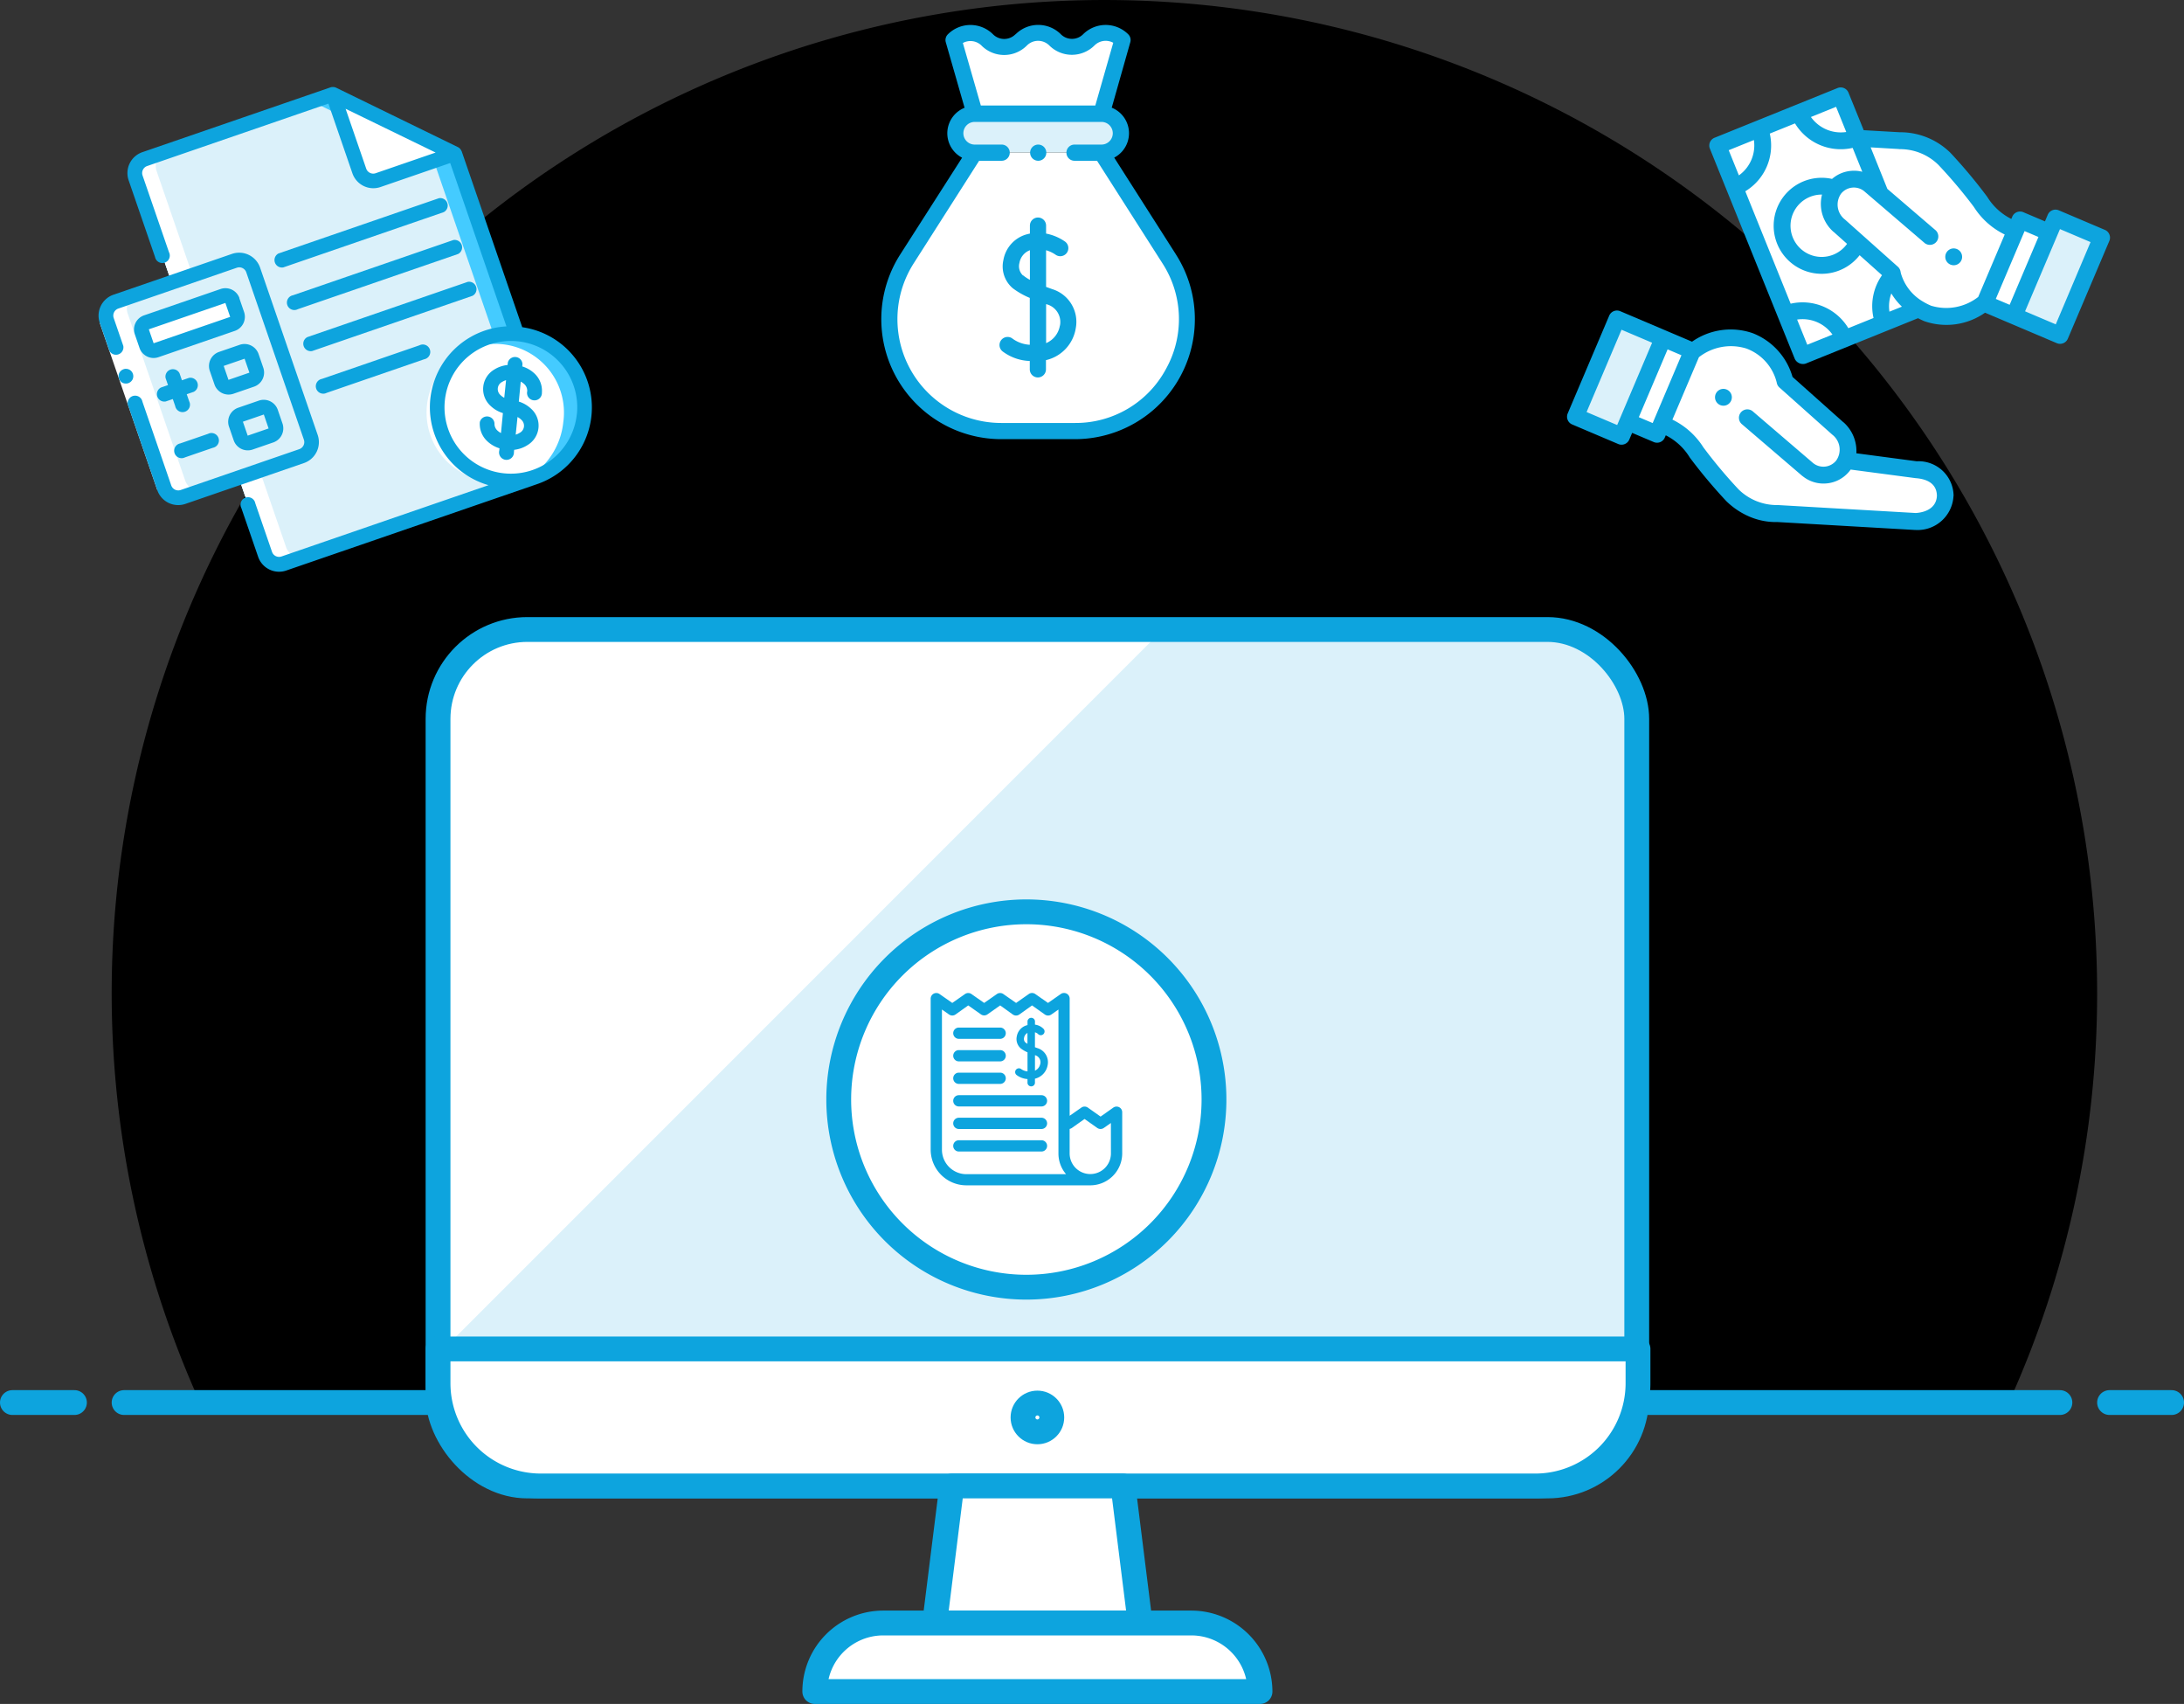 <svg xmlns="http://www.w3.org/2000/svg" width="88" height="68.637" viewBox="0 0 88 68.637">
  <rect x="0" y="0" width="88" height="68.637" fill="#333333" stroke="none"/>
  <g id="Pay-Securely" transform="translate(-1616.5 -1271)">
    <g id="monitor-window" transform="translate(1610.5 1255.067)">
      <path id="Path_439" data-name="Path 439" d="M90.5,55.93a40,40,0,1,0-76.44,16.5H86.94A39.88,39.88,0,0,0,90.5,55.93Z" fill="#000"/>
      <line id="Line_4" data-name="Line 4" x2="78" transform="translate(11 72.43)" fill="none" stroke="#0da4de" stroke-linecap="round" stroke-linejoin="round" stroke-width="1"/>
      <line id="Line_5" data-name="Line 5" x2="2.5" transform="translate(6.5 72.43)" fill="none" stroke="#0da4de" stroke-linecap="round" stroke-linejoin="round" stroke-width="1"/>
      <line id="Line_6" data-name="Line 6" x2="2.5" transform="translate(91 72.43)" fill="none" stroke="#0da4de" stroke-linecap="round" stroke-linejoin="round" stroke-width="1"/>
      <path id="Path_468" data-name="Path 468" d="M3.6,0H44.7a3.6,3.6,0,0,1,3.6,3.6V30.9a3.6,3.6,0,0,1-3.6,3.6H3.6A3.6,3.6,0,0,1,0,30.9V3.6A3.6,3.6,0,0,1,3.6,0Z" transform="translate(23.65 41.29)" fill="#dbf1fa"/>
      <path id="Path_440" data-name="Path 440" d="M52.86,41.29H27.79a4.14,4.14,0,0,0-4.14,4.14V70.5Z" fill="#fff"/>
      <rect id="Rectangle_238" data-name="Rectangle 238" width="48.3" height="34.5" rx="3.6" transform="translate(23.65 41.29)" fill="none" stroke="#0da4de" stroke-linecap="round" stroke-linejoin="round" stroke-width="1"/>
      <path id="Path_441" data-name="Path 441" d="M67.81,75.79A4.14,4.14,0,0,0,72,71.65V70.27H23.65v1.38a4.14,4.14,0,0,0,4.14,4.14Z" fill="#fff" stroke="#0da4de" stroke-linecap="round" stroke-linejoin="round" stroke-width="1"/>
      <path id="Path_442" data-name="Path 442" d="M51.94,81.31H43.66l.69-5.52h6.9Z" fill="#fff"/>
      <path id="Path_443" data-name="Path 443" d="M51.94,81.31H43.66l.69-5.52h6.9Z" fill="none" stroke="#0da4de" stroke-linecap="round" stroke-linejoin="round" stroke-width="1"/>
      <path id="Path_444" data-name="Path 444" d="M56.77,84.07H38.83a2.76,2.76,0,0,1,2.76-2.76H54a2.77,2.77,0,0,1,2.77,2.76Z" fill="#fff" stroke="#0da4de" stroke-linecap="round" stroke-linejoin="round" stroke-width="1"/>
      <circle id="Ellipse_24" data-name="Ellipse 24" cx="0.58" cy="0.58" r="0.58" transform="translate(47.22 72.45)" fill="none" stroke="#0da4de" stroke-linecap="round" stroke-linejoin="round" stroke-width="1"/>
    </g>
    <g id="Group_1838" data-name="Group 1838" transform="translate(22 -68)">
      <path id="Path_471" data-name="Path 471" d="M57.67,59.77a7.56,7.56,0,1,1-7.56-7.56A7.56,7.56,0,0,1,57.67,59.77Z" transform="translate(1585.745 1323.52)" fill="#fff"/>
      <path id="Path_474" data-name="Path 474" d="M57.67,59.77a7.56,7.56,0,1,1-7.56-7.56A7.56,7.56,0,0,1,57.67,59.77Z" transform="translate(1585.745 1323.52)" fill="none" stroke="#0da4de" stroke-linecap="round" stroke-linejoin="round" stroke-width="1"/>
    </g>
    <g id="buy" transform="matrix(0.921, 0.391, -0.391, 0.921, 1686.091, 1272.524)">
      <path id="Path_475" data-name="Path 475" d="M107.34,372.017v2.689c1.532.068,1.09.338,3.754,1.536a2.522,2.522,0,0,0,1.962-.033h0l5.235-1.874a1.137,1.137,0,0,0,.691-1.415c-.4-.927-1.416-.54-1.5-.513l-2.733.756" transform="translate(-103.7 -359.379)" fill="#fff"/>
      <g id="Group_1835" data-name="Group 1835" transform="translate(3.64 10.872)">
        <path id="Path_476" data-name="Path 476" d="M110.433,322.813l3.044.964a1,1,0,0,0,1.235-.688h0a1.1,1.1,0,0,0-.766-1.31l-2.7-.916a2.3,2.3,0,0,0-1.949-.941,2.458,2.458,0,0,0-1.956,1.314v1.224" transform="translate(-107.341 -319.921)" fill="#fff"/>
      </g>
      <path id="Path_477" data-name="Path 477" d="M153.089,384.535a.331.331,0,0,1-.066-.007.325.325,0,0,1-.064-.019.341.341,0,0,1-.058-.031.331.331,0,0,1-.094-.094.346.346,0,0,1-.051-.122.326.326,0,0,1,0-.132.329.329,0,0,1,.019-.064.32.32,0,0,1,.031-.058.331.331,0,0,1,.094-.094.34.34,0,0,1,.058-.031.325.325,0,0,1,.064-.019.335.335,0,0,1,.132,0,.315.315,0,0,1,.063.019.332.332,0,0,1,.059.031.331.331,0,0,1,.094.094.342.342,0,0,1,.031.058.352.352,0,0,1,.019.064.325.325,0,0,1,0,.132.341.341,0,0,1-.019.063.337.337,0,0,1-.031.059.33.33,0,0,1-.094.094.336.336,0,0,1-.059.031.315.315,0,0,1-.063.019A.331.331,0,0,1,153.089,384.535Z" transform="translate(-147.57 -370.817)" fill="#0da4de"/>
      <rect id="Rectangle_253" data-name="Rectangle 253" width="1.285" height="3.644" transform="translate(2.356 12.142)" fill="#fff"/>
      <rect id="Rectangle_254" data-name="Rectangle 254" width="2.016" height="4.276" transform="translate(0.339 12.142)" fill="#dbf1fa"/>
      <path id="Path_478" data-name="Path 478" d="M15.6,312.807l0-.01a1.41,1.41,0,0,0-1.91-.7l-2.363.653a1.549,1.549,0,0,0-.959-.944l-.009,0-2.6-.881a2.679,2.679,0,0,0-2.161-.994,2.712,2.712,0,0,0-2.118,1.27H.339a.339.339,0,0,0-.339.339v4.276a.339.339,0,0,0,.339.339H2.355a.339.339,0,0,0,.339-.339v-.293H3.64a.339.339,0,0,0,.339-.339v-.1a2.4,2.4,0,0,1,1.239.445,20.517,20.517,0,0,0,2.037,1.04l.015.006a3.044,3.044,0,0,0,1.091.206,2.7,2.7,0,0,0,1.124-.241l5.222-1.87.027-.011A1.447,1.447,0,0,0,15.6,312.807ZM2.016,315.468H.678v-3.6H2.016Zm1.285-.632H2.695V311.87H3.3Zm11.163-.805L9.244,315.9l-.015.006-.014.006a2.2,2.2,0,0,1-1.689.029,19.653,19.653,0,0,1-1.969-1.006,3.052,3.052,0,0,0-1.578-.537v-2.731A2.094,2.094,0,0,1,5.6,310.6a1.957,1.957,0,0,1,1.66.78.339.339,0,0,0,.18.144l2.7.915a.761.761,0,0,1,.553.9.661.661,0,0,1-.812.456l-3.038-.963a.339.339,0,1,0-.2.647l3.044.965.01,0a1.331,1.331,0,0,0,1.018-.118,1.33,1.33,0,0,0,.636-.8q.012-.041.021-.082l2.546-.705c.368-.126.85-.171,1.065.324C15.192,313.639,14.614,313.959,14.464,314.031Z" transform="translate(0 -299.389)" fill="#0da4de"/>
      <path id="Path_479" data-name="Path 479" d="M46.517,13.035l-3.012-3.012L39.729,13.8l6.453,6.453,3.564-3.564" transform="translate(-38.382 -9.661)" fill="#fff"/>
      <path id="Path_480" data-name="Path 480" d="M145.031,113.954h0v0a1.594,1.594,0,1,0,1.7,1.63" transform="translate(-138.679 -110.065)" fill="#fff"/>
      <path id="Path_481" data-name="Path 481" d="M196.78,29.732V27.043c-1.532-.068-1.09-.338-3.754-1.536a2.522,2.522,0,0,0-1.962.033h0l-1.579.565,1.63,1.63" transform="translate(-183.057 -24.442)" fill="#fff"/>
      <g id="Group_1836" data-name="Group 1836" transform="translate(1.347 0.362)">
        <path id="Path_482" data-name="Path 482" d="M39.729,84.908l1.28-1.28a1.812,1.812,0,0,1,0,2.561Z" transform="translate(-39.729 -81.132)" fill="#fff"/>
        <path id="Path_483" data-name="Path 483" d="M192.264,258.83a1.813,1.813,0,0,1,2.561,0l-1.28,1.28Z" transform="translate(-187.091 -249.881)" fill="#fff"/>
        <path id="Path_484" data-name="Path 484" d="M113.333,11.3l1.28-1.28,1.28,1.28A1.812,1.812,0,0,1,113.333,11.3Z" transform="translate(-110.837 -10.023)" fill="#fff"/>
        <path id="Path_485" data-name="Path 485" d="M288.116,182.048a1.813,1.813,0,0,0,.421,1.9l1.067-1.067" transform="translate(-279.587 -176.214)" fill="#fff"/>
      </g>
      <g id="Group_1837" data-name="Group 1837" transform="translate(6.314 3.162)">
        <path id="Path_486" data-name="Path 486" d="M190.507,93.588l-3.044-.965a1,1,0,0,0-1.235.688h0a1.1,1.1,0,0,0,.766,1.31l2.7.917h0a2.3,2.3,0,0,0,1.949.941,2.458,2.458,0,0,0,1.956-1.314V93.942" transform="translate(-186.19 -92.585)" fill="#fff"/>
      </g>
      <path id="Path_487" data-name="Path 487" d="M339.589,124.176a.335.335,0,0,1-.066-.007.342.342,0,0,1-.063-.019.334.334,0,0,1-.059-.031.33.33,0,0,1-.094-.094.338.338,0,0,1-.031-.059.321.321,0,0,1-.019-.063.326.326,0,0,1,0-.132.332.332,0,0,1,.019-.064.345.345,0,0,1,.031-.058.33.33,0,0,1,.094-.094.334.334,0,0,1,.059-.031.318.318,0,0,1,.063-.019.335.335,0,0,1,.133,0,.331.331,0,0,1,.063.019.342.342,0,0,1,.058.031.339.339,0,0,1,.125.152.33.33,0,0,1,.02.064.341.341,0,0,1,0,.132.32.32,0,0,1-.02.063.314.314,0,0,1-.031.059.329.329,0,0,1-.094.094.343.343,0,0,1-.058.031.357.357,0,0,1-.063.019A.34.34,0,0,1,339.589,124.176Z" transform="translate(-327.745 -119.287)" fill="#0da4de"/>
      <rect id="Rectangle_255" data-name="Rectangle 255" width="1.285" height="3.644" transform="translate(13.723 2.143)" fill="#fff"/>
      <rect id="Rectangle_256" data-name="Rectangle 256" width="2.016" height="4.276" transform="translate(15.008 1.511)" fill="#dbf1fa"/>
      <path id="Path_488" data-name="Path 488" d="M45.708,1.172H43.692a.339.339,0,0,0-.339.339V1.8h-.946a.339.339,0,0,0-.339.339v.1A2.4,2.4,0,0,1,40.829,1.8,20.52,20.52,0,0,0,38.792.756L38.777.749a2.885,2.885,0,0,0-2.214.035L35.2,1.273,34.047.123a.339.339,0,0,0-.48,0L29.791,3.9a.336.336,0,0,0,0,.48l6.453,6.453a.366.366,0,0,0,.48,0l3.448-3.448c.09.008.183.012.279.012a2.712,2.712,0,0,0,2.118-1.27h3.139a.339.339,0,0,0,.339-.339V1.511A.339.339,0,0,0,45.708,1.172ZM34.668,4.317a1.5,1.5,0,0,0,1.016,1.2l.009,0,.678.23a1.255,1.255,0,1,1-1.7-1.433Zm.678-1.324a1.329,1.329,0,0,0-.553.584,1.933,1.933,0,1,0,2.222,2.393l1.145.389a2.165,2.165,0,0,0,.359,1.719l-.774.774a2.155,2.155,0,0,0-2.523,0L31.772,5.4a2.155,2.155,0,0,0,0-2.523l.774-.774a2.155,2.155,0,0,0,2.523,0l.733.733A1.338,1.338,0,0,0,35.346,2.993Zm3.663,4.6a1.483,1.483,0,0,1-.217-.705,2.637,2.637,0,0,0,.6.324ZM33.808.842l.773.773a1.479,1.479,0,0,1-1.546,0ZM31.284,3.366a1.479,1.479,0,0,1,0,1.546l-.773-.773Zm5.2,6.746-.773-.773a1.477,1.477,0,0,1,1.546,0Zm3.967-3.395a2.468,2.468,0,0,1-.354-.025h0a1.942,1.942,0,0,1-1.256-.687L38.8,5.95a.338.338,0,0,0-.187-.155l-2.7-.915a.761.761,0,0,1-.553-.9h0a.661.661,0,0,1,.812-.455l3.038.963a.339.339,0,1,0,.2-.647L37,3.076l-.021-.021h0L35.728,1.8,36.8,1.418l.012,0h0l.014-.006a2.2,2.2,0,0,1,1.689-.029A19.645,19.645,0,0,1,40.49,2.383a3.052,3.052,0,0,0,1.578.537V5.651A2.094,2.094,0,0,1,40.451,6.718Zm2.3-4.236h.606V5.447h-.606Zm2.623,2.965H44.031V1.85h1.338Z" transform="translate(-28.684 0)" fill="#0da4de"/>
    </g>
    <g id="payment" transform="translate(1653 1311)">
      <path id="Path_489" data-name="Path 489" d="M226.9,68.208l-.106-.038v-.6a.281.281,0,0,1,.122.064.151.151,0,0,0,.228-.2.583.583,0,0,0-.349-.174v-.107a.151.151,0,1,0-.3,0v.125l-.048.013a.561.561,0,0,0-.384.44.5.5,0,0,0,.163.489,1.282,1.282,0,0,0,.269.156v.768a.53.53,0,0,1-.264-.1.151.151,0,1,0-.166.253.817.817,0,0,0,.429.155v.127a.151.151,0,1,0,.3,0v-.141a.681.681,0,0,0,.512-.547A.591.591,0,0,0,226.9,68.208Zm-.491-.229a.2.2,0,0,1-.052-.194.27.27,0,0,1,.135-.19v.439A.716.716,0,0,1,226.413,67.979Zm.6.855a.376.376,0,0,1-.214.28v-.622l.005,0A.294.294,0,0,1,227.012,68.834Z" transform="translate(-221.593 -65.986)" fill="#0da4de"/>
      <path id="Path_490" data-name="Path 490" d="M61.227,92.454h1.664a.227.227,0,0,0,0-.454H61.227a.227.227,0,0,0,0,.454Z" transform="translate(-59.092 -90.608)" fill="#0da4de"/>
      <path id="Path_491" data-name="Path 491" d="M61.227,152.454h1.664a.227.227,0,1,0,0-.454H61.227a.227.227,0,1,0,0,.454Z" transform="translate(-59.092 -149.7)" fill="#0da4de"/>
      <path id="Path_492" data-name="Path 492" d="M61.227,212.454h1.664a.227.227,0,1,0,0-.454H61.227a.227.227,0,1,0,0,.454Z" transform="translate(-59.092 -208.792)" fill="#0da4de"/>
      <path id="Path_493" data-name="Path 493" d="M64.556,272H61.227a.227.227,0,0,0,0,.454h3.329a.227.227,0,0,0,0-.454Z" transform="translate(-59.092 -267.884)" fill="#0da4de"/>
      <path id="Path_494" data-name="Path 494" d="M64.556,332H61.227a.227.227,0,1,0,0,.454h3.329a.227.227,0,1,0,0-.454Z" transform="translate(-59.092 -326.976)" fill="#0da4de"/>
      <path id="Path_495" data-name="Path 495" d="M64.556,392H61.227a.227.227,0,0,0,0,.454h3.329a.227.227,0,0,0,0-.454Z" transform="translate(-59.092 -386.069)" fill="#0da4de"/>
      <path id="Path_496" data-name="Path 496" d="M8.594,4.6a.227.227,0,0,0-.235.016l-.513.362-.513-.362a.227.227,0,0,0-.262,0L6.6,4.945V.227A.227.227,0,0,0,6.241.041L5.728.4,5.215.041a.227.227,0,0,0-.262,0L4.441.4,3.929.042a.227.227,0,0,0-.262,0L3.155.4,2.644.042a.227.227,0,0,0-.262,0L1.87.4,1.358.042A.227.227,0,0,0,1,.227V6.31A1.439,1.439,0,0,0,2.437,7.747H7.431A1.288,1.288,0,0,0,8.717,6.461V4.8A.227.227,0,0,0,8.594,4.6ZM1.454,6.31V.665l.285.2A.227.227,0,0,0,2,.866L2.513.5l.512.361a.227.227,0,0,0,.262,0L3.8.5,4.31.866a.227.227,0,0,0,.262,0L5.084.5,5.6.866a.227.227,0,0,0,.262,0l.286-.2v5.8a1.28,1.28,0,0,0,.307.832H2.437A.985.985,0,0,1,1.454,6.31Zm6.809.151a.832.832,0,1,1-1.664,0V5.474a.227.227,0,0,0,.091-.038L7.2,5.074l.513.362a.227.227,0,0,0,.262,0l.286-.2Z" fill="#0da4de"/>
    </g>
    <g id="bill" transform="translate(1618.578 1278.389) rotate(-19)">
      <g id="Group_1841" data-name="Group 1841" transform="translate(0.303 0.297)">
        <path id="Path_497" data-name="Path 497" d="M105.349,11.395V19.07l-1.188,5.691H93.467a.6.6,0,0,1-.594-.594V8.127a.6.6,0,0,1,.594-.594h8.02Z" transform="translate(-89.903 -7.533)" fill="#44cbff"/>
        <path id="Path_498" data-name="Path 498" d="M104.458,11.395V19.07l-1.188,5.691h-9.8a.6.6,0,0,1-.594-.594V8.127a.6.6,0,0,1,.594-.594H100.6Z" transform="translate(-89.903 -7.533)" fill="#dbf1fa"/>
        <path id="Path_499" data-name="Path 499" d="M8.134,152.6h5.05a.594.594,0,0,1,.594.594v7.129a.594.594,0,0,1-.594.594H8.134a.594.594,0,0,1-.594-.594v-7.129A.594.594,0,0,1,8.134,152.6Z" transform="translate(-7.54 -147.55)" fill="#dbf1fa"/>
        <g id="Group_1839" data-name="Group 1839">
          <path id="Path_500" data-name="Path 500" d="M8.134,152.6h4.159a.594.594,0,0,1,.594.594v7.129a.594.594,0,0,1-.594.594H8.134a.594.594,0,0,1-.594-.594v-7.129A.594.594,0,0,1,8.134,152.6Z" transform="translate(-7.54 -147.55)" fill="#dbf1fa"/>
          <path id="Path_501" data-name="Path 501" d="M340.34,7.533V10.8a.594.594,0,0,0,.594.594H344.2Z" transform="translate(-328.755 -7.533)" fill="#fff"/>
          <path id="Path_502" data-name="Path 502" d="M110.237,255h.891a.3.3,0,0,1,.3.3v.594a.3.3,0,0,1-.3.3h-.891a.3.3,0,0,1-.3-.3V255.3A.3.3,0,0,1,110.237,255Z" transform="translate(-106.375 -246.386)" fill="#dbf1fa"/>
          <path id="Path_503" data-name="Path 503" d="M110.237,323.267h.891a.3.3,0,0,1,.3.3v.594a.3.3,0,0,1-.3.3h-.891a.3.3,0,0,1-.3-.3v-.594A.3.3,0,0,1,110.237,323.267Z" transform="translate(-106.375 -312.276)" fill="#dbf1fa"/>
        </g>
        <path id="Path_504" data-name="Path 504" d="M41.971,186.733h3.267a.3.3,0,0,1,.3.3v.594a.3.3,0,0,1-.3.3H41.971a.3.3,0,0,1-.3-.3v-.594A.3.3,0,0,1,41.971,186.733Z" transform="translate(-40.486 -180.495)" fill="#fff"/>
        <path id="Path_505" data-name="Path 505" d="M337.466,335.987a2.973,2.973,0,0,1-3.155,1.705,3.024,3.024,0,0,1-.781-.235,2.971,2.971,0,1,1,3.936-1.47Z" transform="translate(-320.505 -320.497)" fill="#44cbff"/>
        <path id="Path_506" data-name="Path 506" d="M336.565,336.909a2.965,2.965,0,0,1-2.263,1.705,3.025,3.025,0,0,1-.781-.235,2.768,2.768,0,1,1,3.045-1.47Z" transform="translate(-320.495 -321.419)" fill="#fff"/>
        <g id="Group_1840" data-name="Group 1840" transform="translate(0 0.006)">
          <path id="Path_507" data-name="Path 507" d="M93.764,8.3a.6.6,0,0,1,.594-.594h-.891a.6.6,0,0,0-.594.594v4.456h.891Z" transform="translate(-89.903 -7.704)" fill="#fff"/>
          <path id="Path_508" data-name="Path 508" d="M93.467,395.565h.891a.6.6,0,0,1-.594-.594V391.7h-.891v3.268A.6.6,0,0,0,93.467,395.565Z" transform="translate(-89.903 -378.336)" fill="#fff"/>
          <path id="Path_509" data-name="Path 509" d="M8.134,161.087h.891a.6.6,0,0,1-.594-.594v-7.129a.6.6,0,0,1,.594-.594H8.134a.6.6,0,0,0-.594.594v7.129A.6.6,0,0,0,8.134,161.087Z" transform="translate(-7.54 -147.72)" fill="#fff"/>
        </g>
      </g>
      <g id="Group_1843" data-name="Group 1843" transform="translate(0.006)">
        <path id="Path_510" data-name="Path 510" d="M.6,170.667V177.8H.006v-7.129Z" transform="translate(-0.006 -164.726)" fill="#fff"/>
        <g id="Group_1842" data-name="Group 1842" transform="translate(0)">
          <path id="Path_511" data-name="Path 511" d="M.36,230.993a.313.313,0,0,0,.211-.086.3.3,0,0,0,0-.422l-.045-.036a.226.226,0,0,0-.054-.027.189.189,0,0,0-.054-.018A.434.434,0,0,0,.36,230.4a.312.312,0,0,0-.211.086.306.306,0,0,0,0,.422.307.307,0,0,0,.1.062A.3.3,0,0,0,.36,230.993Z" transform="translate(-0.062 -222.379)" fill="#0da4de"/>
          <path id="Path_512" data-name="Path 512" d="M.9,153.978h5.05a.892.892,0,0,0,.891-.891v-7.129a.892.892,0,0,0-.891-.891H.9a.892.892,0,0,0-.891.891v1.188a.3.3,0,0,0,.594,0v-1.188a.3.3,0,0,1,.3-.3h5.05a.3.3,0,0,1,.3.3v7.129a.3.3,0,0,1-.3.3H.9a.3.3,0,0,1-.3-.3v-3.565a.3.3,0,1,0-.594,0v3.565A.892.892,0,0,0,.9,153.978Z" transform="translate(-0.007 -140.017)" fill="#0da4de"/>
          <path id="Path_513" data-name="Path 513" d="M98.406,4.14a.291.291,0,0,0-.015-.076.282.282,0,0,0-.01-.028.293.293,0,0,0-.058-.087L94.461.087a.293.293,0,0,0-.087-.058l-.028-.01A.292.292,0,0,0,94.27,0c-.006,0-.012,0-.018,0h-8.02a.892.892,0,0,0-.891.891V4.159a.3.3,0,1,0,.594,0V.891a.3.3,0,0,1,.3-.3h7.723v2.97a.892.892,0,0,0,.891.891h2.97v6.96a3.264,3.264,0,0,0-2.766,5.812H86.231a.3.3,0,0,1-.3-.3V14.852a.3.3,0,1,0-.594,0v2.079a.892.892,0,0,0,.891.891H96.921A3.265,3.265,0,0,0,98.41,11.65V4.159C98.41,4.152,98.407,4.146,98.406,4.14Zm-3.561-.278a.3.3,0,0,1-.3-.3V1.014L97.4,3.862Zm4.512,11.8a2.673,2.673,0,1,1-1.322-3.542A2.673,2.673,0,0,1,99.358,15.666Z" transform="translate(-82.37)" fill="#0da4de"/>
          <path id="Path_514" data-name="Path 514" d="M104.485,248.06a.6.6,0,0,0-.594-.594H103a.6.6,0,0,0-.594.594v.594a.6.6,0,0,0,.594.594h.891a.6.6,0,0,0,.594-.594Zm-.594.594H103v-.594h.891Z" transform="translate(-98.842 -238.852)" fill="#0da4de"/>
          <path id="Path_515" data-name="Path 515" d="M103.891,315.733H103a.6.6,0,0,0-.594.594v.594a.6.6,0,0,0,.594.594h.891a.6.6,0,0,0,.594-.594v-.594A.6.6,0,0,0,103.891,315.733Zm0,1.188H103v-.594h.892Z" transform="translate(-98.842 -304.742)" fill="#0da4de"/>
          <path id="Path_516" data-name="Path 516" d="M34.437,248.655h.3v.3a.3.3,0,1,0,.594,0v-.3h.3a.3.3,0,0,0,0-.594h-.3v-.3a.3.3,0,0,0-.594,0v.3h-.3a.3.3,0,0,0,0,.594Z" transform="translate(-32.952 -238.853)" fill="#0da4de"/>
          <path id="Path_517" data-name="Path 517" d="M34.437,333.4h1.188a.3.3,0,1,0,0-.594H34.437a.3.3,0,1,0,0,.594Z" transform="translate(-32.952 -321.216)" fill="#0da4de"/>
          <path id="Path_518" data-name="Path 518" d="M213.637,162.728h6.832a.3.3,0,0,0,0-.594h-6.832a.3.3,0,0,0,0,.594Z" transform="translate(-205.914 -156.49)" fill="#0da4de"/>
          <path id="Path_519" data-name="Path 519" d="M213.637,213.928h6.832a.3.3,0,0,0,0-.594h-6.832a.3.3,0,1,0,0,.594Z" transform="translate(-205.914 -205.908)" fill="#0da4de"/>
          <path id="Path_520" data-name="Path 520" d="M213.637,265.128h6.832a.3.3,0,0,0,0-.594h-6.832a.3.3,0,0,0,0,.594Z" transform="translate(-205.914 -255.326)" fill="#0da4de"/>
          <path id="Path_521" data-name="Path 521" d="M213.637,316.328H217.8a.3.3,0,1,0,0-.594h-4.159a.3.3,0,1,0,0,.594Z" transform="translate(-205.914 -304.743)" fill="#0da4de"/>
          <path id="Path_522" data-name="Path 522" d="M38.6,179.794A.6.6,0,0,0,38,179.2H34.734a.6.6,0,0,0-.594.594v.594a.6.6,0,0,0,.594.594H38a.6.6,0,0,0,.594-.594v-.594Zm-3.862.594v-.594H38v.594Z" transform="translate(-32.952 -172.962)" fill="#0da4de"/>
          <path id="Path_523" data-name="Path 523" d="M378.78,363.548l.039-.086a.3.3,0,0,0-.54-.247l-.039.086a1.252,1.252,0,0,0-.571,0,.914.914,0,0,0-.611,1.339,1.255,1.255,0,0,0,.373.432l-.335.734a.616.616,0,0,1-.1-.137.364.364,0,0,1-.023-.31.3.3,0,0,0-.54-.247.949.949,0,0,0,.033.824,1.254,1.254,0,0,0,.373.432l-.039.086a.3.3,0,1,0,.54.247l.038-.083a1.315,1.315,0,0,0,.279.031,1.2,1.2,0,0,0,.293-.036.914.914,0,0,0,.611-1.339,1.255,1.255,0,0,0-.373-.432l.335-.734a.616.616,0,0,1,.1.137.365.365,0,0,1,.023.31.3.3,0,1,0,.54.247.949.949,0,0,0-.033-.824A1.253,1.253,0,0,0,378.78,363.548Zm-1.192.826a.322.322,0,0,1,.226-.5.611.611,0,0,1,.169-.015l-.3.647a.619.619,0,0,1-.1-.137Zm.443,1.171a.322.322,0,0,1-.226.5.615.615,0,0,1-.169.015l.3-.647a.617.617,0,0,1,.1.137Z" transform="translate(-363.254 -350.404)" fill="#0da4de"/>
        </g>
      </g>
    </g>
    <g id="XMLID_1487_" transform="translate(1590.143 1272.001)">
      <path id="XMLID_1492_" d="M159.541,111.534h-5.107a.782.782,0,0,1,0-1.565h5.107a.782.782,0,1,1,0,1.565Z" transform="translate(-88.802 -106.385)" fill="#dbf1fa"/>
      <path id="XMLID_1491_" d="M79.432,169.183H76.465a4.508,4.508,0,0,1-3.8-6.933l2.731-4.281H80.5l2.731,4.281A4.508,4.508,0,0,1,79.432,169.183Z" transform="translate(-9.763 -152.82)" fill="#fff"/>
      <path id="XMLID_1489_" d="M151.509,10.253a.962.962,0,0,1,1.36,0l0,0a.962.962,0,0,0,1.358,0l.01-.01a.962.962,0,0,1,1.358,0l0,0a.962.962,0,0,0,1.36,0,.962.962,0,0,1,1.36,0l-.851,2.976h-5.107Z" transform="translate(-86.73 -9.645)" fill="#fff"/>
      <g id="XMLID_1153_" transform="translate(61.857 -0.001)">
        <path id="XMLID_1329_" d="M73.744,9.255,71.252,5.348a1.108,1.108,0,0,0-.1-2.011L71.9.7a.326.326,0,0,0-.083-.32A1.289,1.289,0,0,0,70,.378a.632.632,0,0,1-.45.186A.632.632,0,0,1,69.1.377l0,0a1.29,1.29,0,0,0-1.818,0L67.27.382a.637.637,0,0,1-.9,0l0,0a1.289,1.289,0,0,0-1.821,0,.326.326,0,0,0-.083.32l.757,2.638a1.108,1.108,0,0,0-.1,2.011L62.626,9.255A4.834,4.834,0,0,0,66.7,16.689h2.967a4.834,4.834,0,0,0,4.076-7.434ZM65.909.839l0,0a1.29,1.29,0,0,0,1.818,0l.009-.009a.637.637,0,0,1,.9,0l0,0a1.289,1.289,0,0,0,1.821,0,.637.637,0,0,1,.756-.108l-.723,2.527H65.878L65.154.731a.637.637,0,0,1,.756.108Zm7.427,13.026a4.128,4.128,0,0,1-3.667,2.172H66.7a4.182,4.182,0,0,1-3.526-6.432l2.635-4.13h.908a.326.326,0,0,0,0-.652H65.631a.456.456,0,1,1,0-.913h5.107a.456.456,0,0,1,0,.913H69.652a.326.326,0,0,0,0,.652h.908l2.635,4.13A4.128,4.128,0,0,1,73.336,13.865Z" transform="translate(-61.857 0.001)" fill="#0da4de"/>
        <path id="XMLID_1341_" d="M210.7,240.859l-.249-.09v-1.477a1.338,1.338,0,0,1,.375.175.326.326,0,0,0,.392-.521,1.991,1.991,0,0,0-.767-.325V238.3a.326.326,0,1,0-.652,0v.322a1.681,1.681,0,0,0-.168.041,1.305,1.305,0,0,0-.9,1.024,1.151,1.151,0,0,0,.377,1.135,3.139,3.139,0,0,0,.686.39V243.1a1.3,1.3,0,0,1-.715-.262.326.326,0,0,0-.357.546,1.924,1.924,0,0,0,1.072.369v.337a.326.326,0,1,0,.652,0v-.371a1.572,1.572,0,0,0,1.2-1.28A1.379,1.379,0,0,0,210.7,240.859Zm-1.184-.554a.508.508,0,0,1-.139-.5.664.664,0,0,1,.422-.514v1.194A1.952,1.952,0,0,1,209.52,240.3Zm1.491,2.023a.935.935,0,0,1-.555.706v-1.573l.031.011A.738.738,0,0,1,211.01,242.328Z" transform="translate(-203.801 -230.212)" fill="#0da4de"/>
        <path id="XMLID_1343_" d="M246.311,148.621a.326.326,0,1,0-.23-.1A.328.328,0,0,0,246.311,148.621Z" transform="translate(-239.983 -143.145)" fill="#0da4de"/>
      </g>
    </g>
  </g>
</svg>
